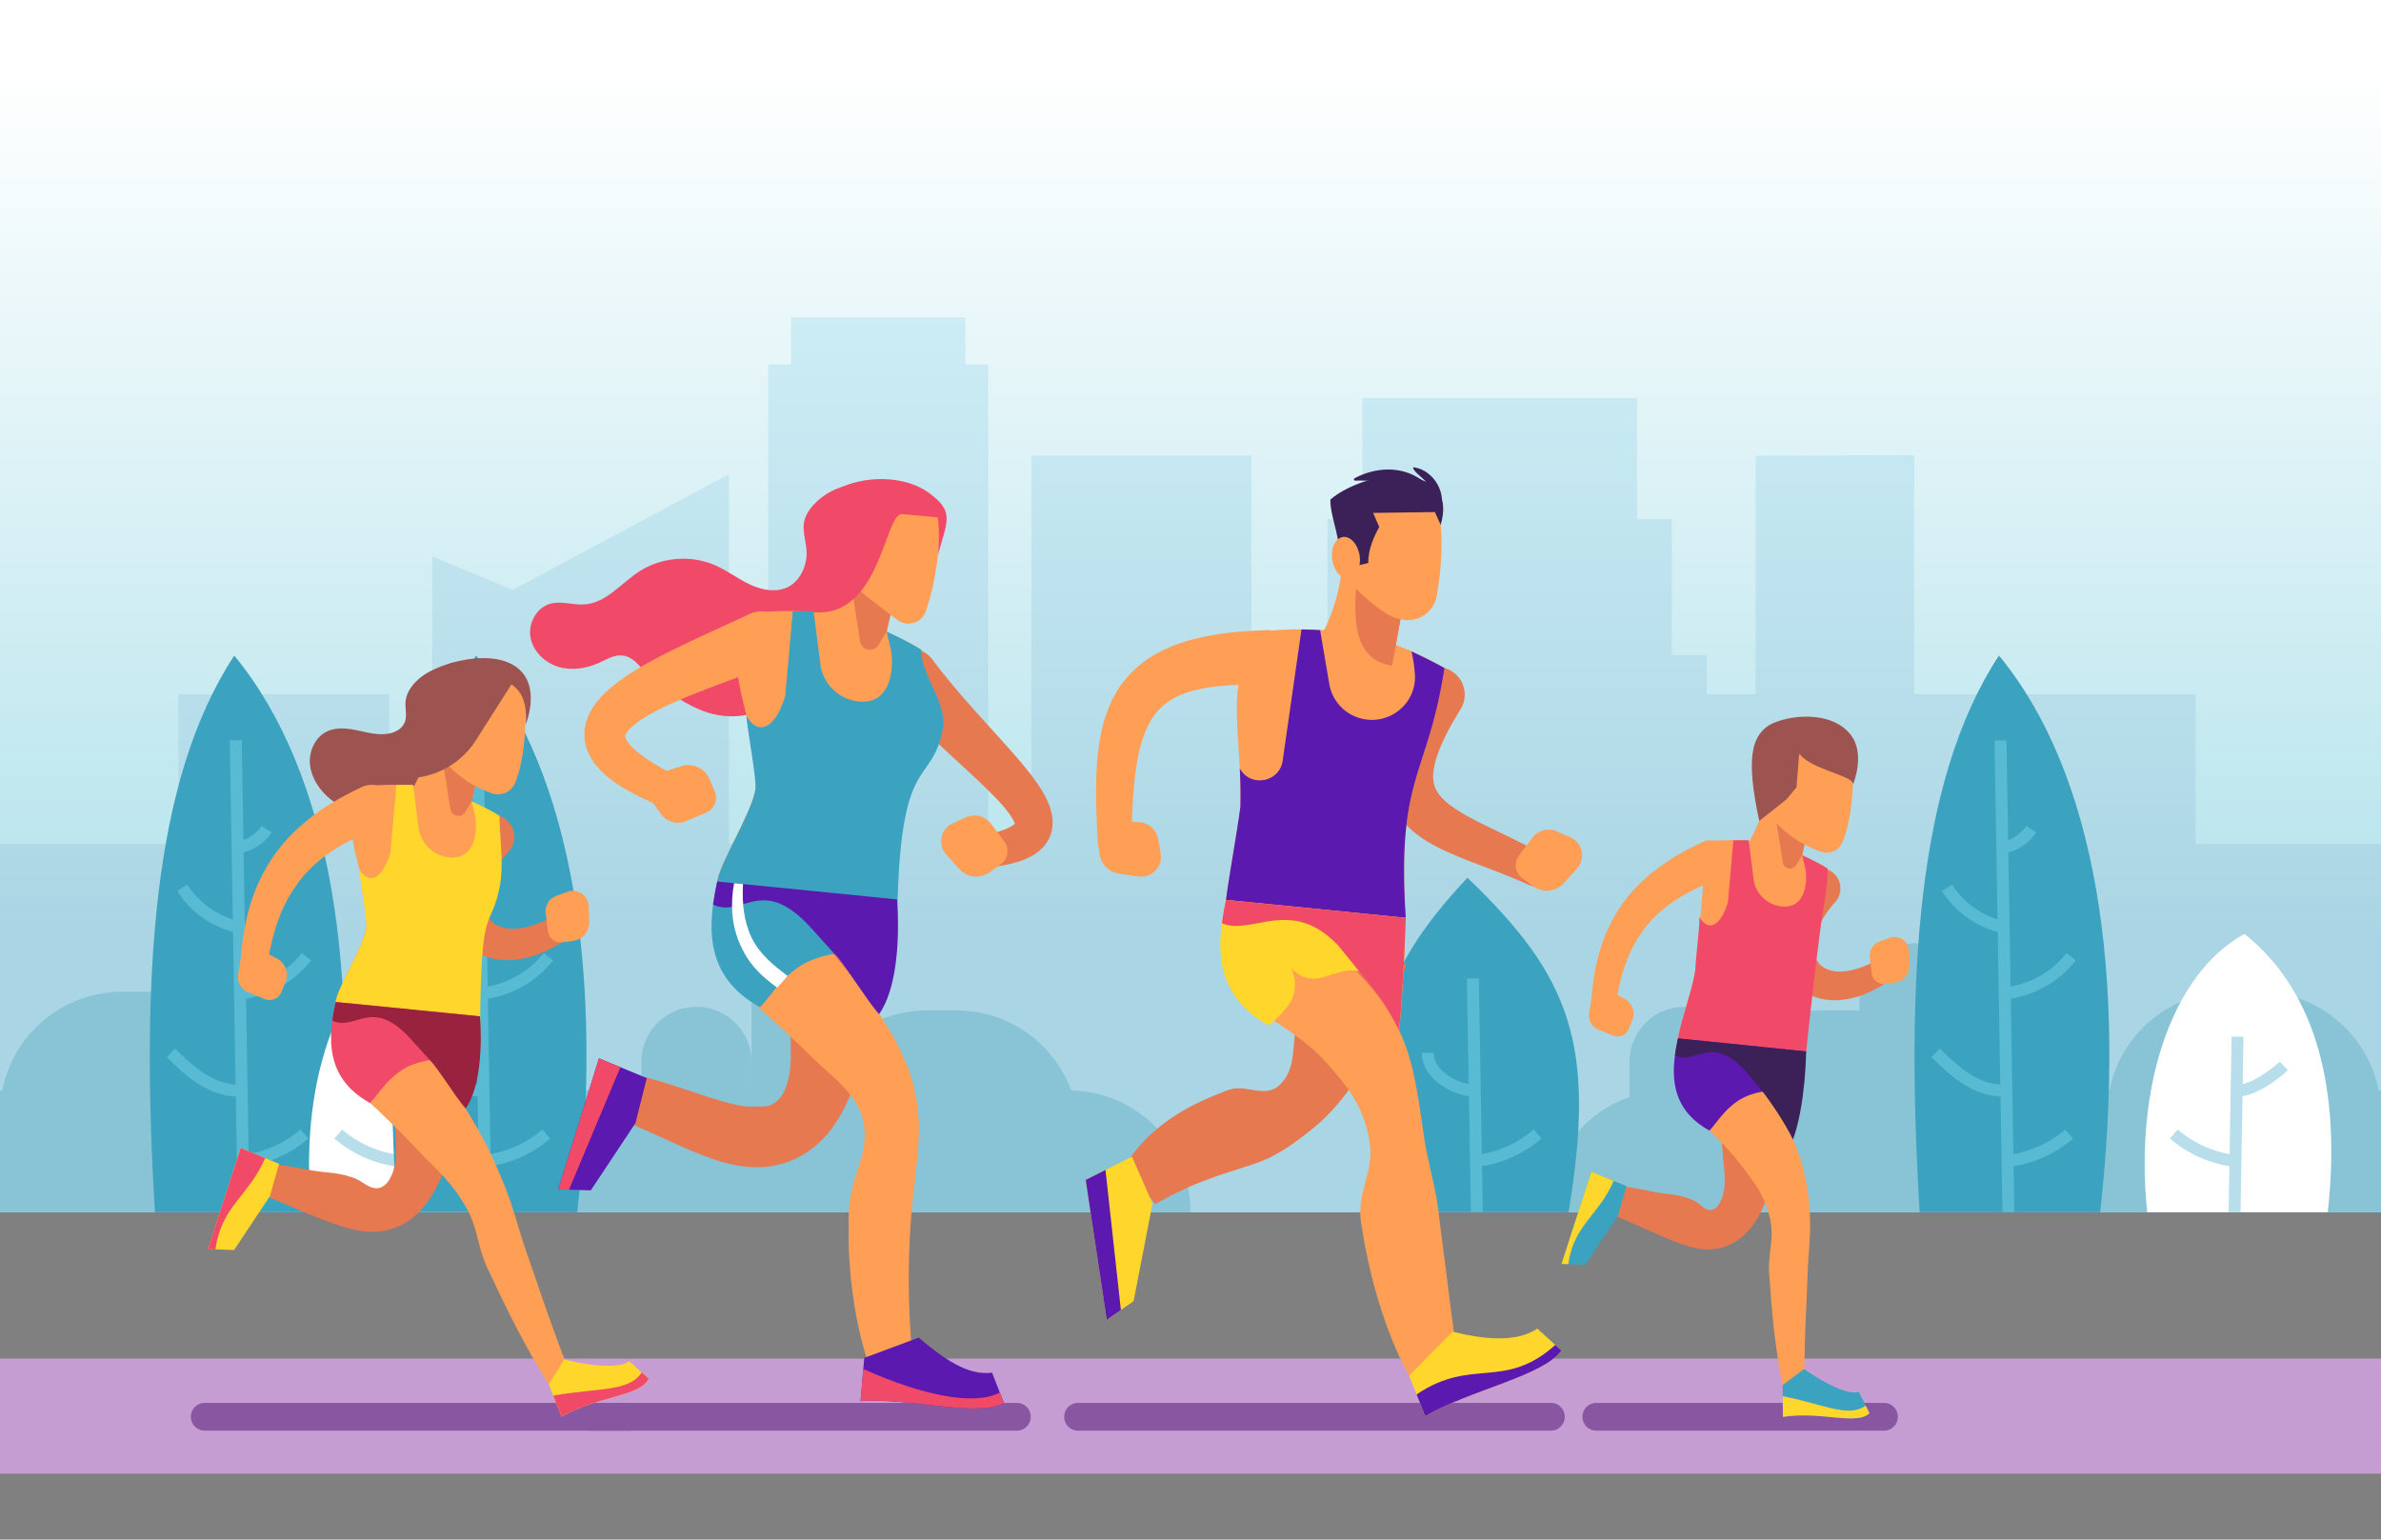 <svg id="_Layer_" data-name="&lt;Layer&gt;" xmlns="http://www.w3.org/2000/svg" xmlns:xlink="http://www.w3.org/1999/xlink" width="2832" height="1831.21" viewBox="0 0 2832 1831.21">
  <rect x="0" y="0" width="2832" height="1831.21" fill="#808080" stroke="none"/>
  <defs>
    <style>
      .cls-1 {
        fill: url(#linear-gradient);
      }

      .cls-2 {
        fill: url(#linear-gradient-2);
      }

      .cls-3 {
        fill: #89c4d6;
      }

      .cls-4 {
        fill: #3ba3bf;
      }

      .cls-5 {
        fill: #59bbd3;
      }

      .cls-6 {
        fill: #fff;
      }

      .cls-7 {
        fill: #b7deea;
      }

      .cls-8 {
        fill: #c69dd3;
      }

      .cls-9 {
        fill: #8957a1;
      }

      .cls-10 {
        fill: #e6794f;
      }

      .cls-11 {
        fill: #ff9f56;
      }

      .cls-12 {
        fill: #5b19af;
      }

      .cls-13 {
        fill: #ffd62b;
      }

      .cls-14 {
        fill: #f14a68;
      }

      .cls-15 {
        fill: #3c2058;
      }

      .cls-16 {
        fill: #9d5350;
      }

      .cls-17 {
        fill: #99223e;
      }
    </style>
    <linearGradient id="linear-gradient" x1="1416" y1="84.8" x2="1416" y2="1227.7" gradientUnits="userSpaceOnUse">
      <stop offset="0" stop-color="#fff"/>
      <stop offset="1" stop-color="#ace0ea"/>
    </linearGradient>
    <linearGradient id="linear-gradient-2" x1="1416" y1="246.83" x2="1416" y2="1118.32" gradientUnits="userSpaceOnUse">
      <stop offset="0" stop-color="#d3f1f8"/>
      <stop offset="1" stop-color="#aad5e4"/>
    </linearGradient>
  </defs>
  <rect class="cls-1" width="2832" height="1441.85"/>
  <polygon class="cls-2" points="2611.43 1003.81 2611.43 825.76 2276.77 825.76 2276.77 541.33 2088.2 542.1 2088.2 825.76 2029.98 825.76 2029.98 779.11 1988.65 779.11 1988.65 617.3 1947.16 617.3 1947.16 473.38 1620.43 473.38 1620.43 617.3 1578.93 617.3 1578.93 779.11 1537.61 779.11 1537.61 1003.81 1488.44 1003.81 1488.44 541.82 1226.75 541.82 1226.75 1003.81 1175.46 1003.81 1175.46 433.54 1148.35 433.54 1148.35 377.63 940.88 377.63 940.88 433.54 913.77 433.54 913.77 1003.81 866.92 1003.81 866.92 564.12 609.82 701.56 514.13 661.87 514.13 1003.81 463 1003.81 463 825.76 212.33 825.76 212.33 1003.81 0 1003.81 0 1441.85 2832 1441.85 2832 1003.81 2611.43 1003.81"/>
  <g>
    <path class="cls-3" d="M0,1297H1271.15A144.85,144.85,0,0,1,1416,1441.85H0Z"/>
    <path class="cls-3" d="M959.32,1122h0a65.47,65.47,0,0,1,65.47,65.47v221H893.85v-221A65.47,65.47,0,0,1,959.32,1122Z"/>
    <path class="cls-3" d="M828.37,1197.56h0A65.48,65.48,0,0,1,893.85,1263v145.45h-131V1263A65.47,65.47,0,0,1,828.37,1197.56Z"/>
    <path class="cls-3" d="M1102.62,1201.81h35A145.32,145.32,0,0,1,1283,1347.12H957.3A145.32,145.32,0,0,1,1102.62,1201.81Z"/>
    <path class="cls-3" d="M145.32,1179.68h35A145.32,145.32,0,0,1,325.67,1325v0a0,0,0,0,1,0,0H0a0,0,0,0,1,0,0v0A145.32,145.32,0,0,1,145.32,1179.68Z"/>
  </g>
  <g>
    <path class="cls-3" d="M2832,1297H1985.65a144.85,144.85,0,0,0-144.85,144.85H2832Z"/>
    <path class="cls-3" d="M2211.69,1122h130.95a0,0,0,0,1,0,0v221a65.47,65.47,0,0,1-65.47,65.47h0a65.47,65.47,0,0,1-65.47-65.47V1122A0,0,0,0,1,2211.69,1122Z" transform="translate(4554.33 2530.52) rotate(180)"/>
    <path class="cls-3" d="M2003.63,1197.56h0a65.48,65.48,0,0,0-65.48,65.47v145.45H2069.1V1263A65.47,65.47,0,0,0,2003.63,1197.56Z"/>
    <path class="cls-3" d="M2203.73,1201.81h-35a145.32,145.32,0,0,0-145.32,145.31h325.67A145.32,145.32,0,0,0,2203.73,1201.81Z"/>
    <path class="cls-3" d="M2506.33,1179.68H2832a0,0,0,0,1,0,0v0A145.32,145.32,0,0,1,2686.68,1325h-35a145.32,145.32,0,0,1-145.32-145.32v0A0,0,0,0,1,2506.33,1179.68Z" transform="translate(5338.33 2504.67) rotate(180)"/>
  </g>
  <path class="cls-3" d="M488.38,1179.68h35A145.32,145.32,0,0,1,668.73,1325v0a0,0,0,0,1,0,0H343.07a0,0,0,0,1,0,0v0A145.32,145.32,0,0,1,488.38,1179.68Z"/>
  <g>
    <path class="cls-4" d="M278.63,779.74c-98.36,149.77-110.77,385.66-94.4,662.11H399C430.66,1159.7,394.67,920.6,278.63,779.74Z"/>
    <g>
      <rect class="cls-5" x="278.13" y="880.52" width="14.16" height="561.37" transform="translate(-19.49 4.96) rotate(-0.96)"/>
      <path class="cls-5" d="M281.85,1109.57a112.78,112.78,0,0,1-71-49.79l12-7.55a99.9,99.9,0,0,0,62.07,43.51Z"/>
      <path class="cls-5" d="M288.51,1188.45l-1.76-14a110,110,0,0,0,72.2-40.8l11.12,8.76A124.22,124.22,0,0,1,288.51,1188.45Z"/>
      <path class="cls-5" d="M282.36,1304.15c-14.94,0-30.76-5-46-14.67-14.33-9-26.38-20.75-38-32.07l9.86-10.15c11.14,10.8,22.66,22,35.74,30.24,9.81,6.19,24.94,13.37,41.46,12.4l.83,14.13C284.91,1304.11,283.64,1304.15,282.36,1304.15Z"/>
      <path class="cls-5" d="M284.5,1015.08l-2.25-14a43.14,43.14,0,0,0,28.85-18.74L323,990.1A57.54,57.54,0,0,1,284.5,1015.08Z"/>
      <path class="cls-5" d="M290,1387.87l-1.6-14.06a128.82,128.82,0,0,0,69.08-30.3l9.27,10.71A143,143,0,0,1,290,1387.87Z"/>
    </g>
  </g>
  <g>
    <path class="cls-4" d="M1745.33,1044.06c-109.71,117.14-129,198.9-94.4,397.79h214.73C1898.9,1243,1868.12,1161.2,1745.33,1044.06Z"/>
    <g>
      <rect class="cls-5" x="1747.2" y="1163.74" width="14.16" height="278.13" transform="translate(-21.86 29.96) rotate(-0.97)"/>
      <path class="cls-5" d="M1751.23,1304.08c-12.12,0-31.59-7.08-44.92-19.65-9.91-9.34-15.14-20.44-15.14-32.1h14.16c0,7.77,3.6,15.11,10.69,21.8,11.65,11,28.43,16.13,36,15.77l.83,14.13C1752.35,1304.07,1751.79,1304.08,1751.23,1304.08Z"/>
      <path class="cls-5" d="M1756.71,1387.87l-1.59-14.06a128.85,128.85,0,0,0,69.08-30.3l9.27,10.71A143.07,143.07,0,0,1,1756.71,1387.87Z"/>
    </g>
  </g>
  <g>
    <path class="cls-4" d="M2377.6,779.74c-98.36,149.77-110.77,385.66-94.4,662.11h214.72C2529.63,1159.7,2493.64,920.6,2377.6,779.74Z"/>
    <g>
      <rect class="cls-5" x="2377.1" y="880.52" width="14.16" height="561.37" transform="translate(-19.19 40.26) rotate(-0.96)"/>
      <path class="cls-5" d="M2380.83,1109.57a112.78,112.78,0,0,1-71-49.79l12-7.55a99.9,99.9,0,0,0,62.07,43.51Z"/>
      <path class="cls-5" d="M2387.48,1188.45l-1.76-14a110,110,0,0,0,72.2-40.8l11.12,8.76A124.19,124.19,0,0,1,2387.48,1188.45Z"/>
      <path class="cls-5" d="M2381.33,1304.15c-14.93,0-30.76-5-46-14.67-14.33-9-26.38-20.75-38-32.07l9.86-10.15c11.14,10.8,22.66,22,35.74,30.24,9.81,6.19,24.92,13.34,41.46,12.4l.83,14.13C2383.88,1304.11,2382.6,1304.15,2381.33,1304.15Z"/>
      <path class="cls-5" d="M2383.47,1015.08l-2.25-14a43.18,43.18,0,0,0,28.86-18.74l11.85,7.74A57.54,57.54,0,0,1,2383.47,1015.08Z"/>
      <path class="cls-5" d="M2389,1387.87l-1.59-14.06a128.82,128.82,0,0,0,69.08-30.3l9.27,10.71A143,143,0,0,1,2389,1387.87Z"/>
    </g>
  </g>
  <g>
    <path class="cls-6" d="M486.24,1110.75c-88.62,49-130.8,186.32-115.61,331.1H585.36C600.9,1302.72,575,1181.43,486.24,1110.75Z"/>
    <g>
      <rect class="cls-7" x="371.89" y="1330.38" width="208.8" height="14.16" transform="translate(-869.04 1791.05) rotate(-89.03)"/>
      <path class="cls-7" d="M479.82,1304.08c-.52,0-1,0-1.54,0l.83-14.13c12.28.7,36.85-15.38,49.06-27.23l9.86,10.16C527.31,1283.23,499.43,1304.08,479.82,1304.08Z"/>
      <path class="cls-7" d="M474.46,1387.87a143,143,0,0,1-76.76-33.65l9.27-10.71a128.85,128.85,0,0,0,69.09,30.3Z"/>
    </g>
  </g>
  <g>
    <path class="cls-6" d="M2669.54,1110.75c-88.63,49-130.81,186.32-115.61,331.1h214.73C2784.19,1302.72,2758.29,1181.43,2669.54,1110.75Z"/>
    <g>
      <rect class="cls-7" x="2555.19" y="1330.38" width="208.8" height="14.16" transform="translate(1277.3 3974.03) rotate(-89.03)"/>
      <path class="cls-7" d="M2663.12,1304.08c-.52,0-1,0-1.54,0l.83-14.13c12.29.64,36.84-15.38,49.05-27.23l9.86,10.16C2710.61,1283.23,2682.73,1304.08,2663.12,1304.08Z"/>
      <path class="cls-7" d="M2657.75,1387.87a143,143,0,0,1-76.75-33.65l9.26-10.71a128.88,128.88,0,0,0,69.09,30.3Z"/>
    </g>
  </g>
  <g>
    <path class="cls-4" d="M566.28,779.74c-98.36,149.77-110.76,385.66-94.4,662.11H686.61C718.31,1159.7,682.32,920.6,566.28,779.74Z"/>
    <g>
      <rect class="cls-5" x="565.78" y="880.52" width="14.16" height="561.37" transform="translate(-19.45 9.8) rotate(-0.96)"/>
      <path class="cls-5" d="M569.51,1109.57a112.8,112.8,0,0,1-71.05-49.79l12-7.55a99.93,99.93,0,0,0,62.07,43.51Z"/>
      <path class="cls-5" d="M576.16,1188.45l-1.76-14a110,110,0,0,0,72.2-40.8l11.13,8.76A124.24,124.24,0,0,1,576.16,1188.45Z"/>
      <path class="cls-5" d="M570,1304.15c-14.94,0-30.76-5-46-14.67-14.31-9-26.37-20.74-38-32.07l9.87-10.15c11.14,10.81,22.66,22,35.73,30.24,9.81,6.19,24.93,13.36,41.46,12.4l.83,14.13C572.57,1304.11,571.29,1304.15,570,1304.15Z"/>
      <path class="cls-5" d="M572.15,1015.08l-2.25-14a43.18,43.18,0,0,0,28.86-18.74l11.86,7.74A57.59,57.59,0,0,1,572.15,1015.08Z"/>
      <path class="cls-5" d="M577.66,1387.87l-1.6-14.06a128.82,128.82,0,0,0,69.08-30.3l9.27,10.71A143,143,0,0,1,577.66,1387.87Z"/>
    </g>
  </g>
  <rect class="cls-8" y="1615.96" width="2832" height="136.88"/>
  <g>
    <path class="cls-9" d="M750,1701.67H242.71a16.52,16.52,0,0,1,0-33H750a16.52,16.52,0,0,1,0,33Z"/>
    <path class="cls-9" d="M1210.27,1701.67H702.94a16.52,16.52,0,0,1,0-33h507.33a16.52,16.52,0,0,1,0,33Z"/>
    <path class="cls-9" d="M1845.47,1701.67h-564a16.52,16.52,0,0,1,0-33h564a16.52,16.52,0,0,1,0,33Z"/>
    <path class="cls-9" d="M2241.64,1701.67H1899.51a16.52,16.52,0,1,1,0-33h342.13a16.52,16.52,0,0,1,0,33Z"/>
  </g>
  <g>
    <g>
      <path class="cls-10" d="M1737.34,843.34c-6,9.94-12.09,19.95-17,29.95s-9.43,20-12.16,29.47-4.21,18.38-3.31,25.29a35,35,0,0,0,2.47,9.8,38.74,38.74,0,0,0,6.11,9.39c5.25,6.41,13.86,12.63,23.3,18.46S1757,977,1768,982.39c22.07,10.8,45.41,21.66,68,34.44a19.95,19.95,0,0,1-18,35.55l-.16-.07c-21.89-10-44.73-18.33-68.47-27.48-11.88-4.63-24-9.49-36.4-15.64s-25.25-13.41-37.34-25.1a93.27,93.27,0,0,1-16.26-20.53,89.69,89.69,0,0,1-9.64-25.5c-3.85-17.75-2.06-34.22.77-49s7.58-28.29,12.68-41.13S1674.09,823,1680,811a32.94,32.94,0,0,1,59,29.28c-.41.83-.86,1.64-1.33,2.42Z"/>
      <path class="cls-11" d="M1468.32,1171.86l203.75-80.2c-11.12-169.78,25.9-166.49,46-297-67-39.56-132.22-51.16-212-44.2-54.69,56.26-28.3,111.93-30.69,208.92-3.44,27.59-14.73,89.85-17.08,111.05C1454.52,1104.25,1454.41,1133.89,1468.32,1171.86Z"/>
      <path class="cls-11" d="M1810.72,1044.64l12.88,9.46a27.41,27.41,0,0,0,36.59-3.74l15.48-17.17a23.56,23.56,0,0,0-8-37.34l-15.87-7a24.33,24.33,0,0,0-29.2,7.6l-15.84,21A19.32,19.32,0,0,0,1810.72,1044.64Z"/>
      <path class="cls-10" d="M1672.63,1147.15c-10.88,33.91-23.2,68-39.8,102.09a331.74,331.74,0,0,1-31,50.38c-12.24,16.36-27,32.5-44.25,45.73-4.24,3.39-8.44,6.66-12.77,9.82s-8.54,6.33-12.85,9.14-8.69,5.5-13,7.88a122.68,122.68,0,0,1-12.88,6.61,250.77,250.77,0,0,1-24.93,9l-23.09,7.51c-7.41,2.42-14.62,5-21.72,7.64-3.56,1.3-7.15,2.58-10.62,4s-7,2.82-10.44,4.42-6.93,3.07-10.29,4.82-7,3.14-10.35,5c-6.93,3.36-13.6,7.3-20.62,10.92l-36.15-44.78a141.69,141.69,0,0,1,16.89-23.54,170.76,170.76,0,0,1,20.61-20.35,233.22,233.22,0,0,1,47.92-30.89c8.16-4.12,16.46-7.56,24.18-10.74,8-2.93,14.73-6.67,22.62-7.11,7.34-.9,15.9,1.32,24,2.34a53.25,53.25,0,0,0,12,.58,26.88,26.88,0,0,0,10.22-3c6.05-3.27,10.4-8.74,14-14.57a61.9,61.9,0,0,0,6.76-20.53c2.3-14.93,2.48-30.23,5.48-44.73,5.24-29.52,8.64-60.62,14.37-91.87Z"/>
      <path class="cls-12" d="M1718.05,794.62c-9.2-5.44-29.92-15.44-39.23-19.82a162.39,162.39,0,0,1,4.11,28.08c1.71,32.92-28.32,58.55-60.72,52.48h0a51.29,51.29,0,0,1-41.13-41.8l-10.91-64q-11-.72-22.16-.81l-22.36,155.94c-3.72,25.93-38.23,32.32-51,9.45h0c.69,14.07,1.1,29.07.7,45.25-3.44,27.59-14.73,89.85-17.08,111.05-3.77,33.86-3.88,63.5,10,101.47l203.75-80.2C1661,921.88,1698,925.17,1718.05,794.62Z"/>
      <path class="cls-11" d="M1539.54,1094.81c19.77,14.29,39.61,29.3,59.12,46.89,9.71,9,19.39,18.17,28.58,28.81,4.67,5,9,10.84,13.43,16.33,4.17,5.92,8.48,11.62,12.19,17.93,15.48,24.81,24.7,52.75,29.68,78.1,5.27,25.57,8.24,49.51,11.76,72.77.81,5.8,2.12,11.58,3.14,17.27l3.81,17,3.73,16.89,1.86,8.41,1.53,8.45c2,11.24,3.23,22.58,4.63,33.87l4.31,33.83,8.59,67.71c1.46,11.3,3.17,22.55,4.37,33.94,1.4,11.34,3,22.65,4.13,34.09l-56,13.22c-12.16-21-21.59-42.89-29.62-65.12a593.88,593.88,0,0,1-19.76-67.74c-1.4-5.71-2.59-11.43-3.72-17.18s-2.42-11.47-3.31-17.23c-1.79-11.56-4.65-22.89-3.91-34.79.75-23.64,13.9-49,11.79-71.62a139.79,139.79,0,0,0-20.76-62.53,197.8,197.8,0,0,0-17.89-24.52c-6-7.33-11.88-13.71-17.73-20-2.75-3.22-6.12-6.13-9.13-9.16-3.46-2.89-6.58-5.79-10.23-8.67-6.81-5.84-14.91-11.25-22.78-17-16.32-11.12-34.25-22.38-52.45-34.16Z"/>
      <path class="cls-11" d="M1506.28,815.36c-26.87-1.23-53.64-.91-77.47,3.94-11.88,2.4-22.85,6-32.23,11a71.8,71.8,0,0,0-23.37,20c-6.21,8.55-11.15,19-14.83,30.81s-6.07,24.71-7.84,38c-3.49,26.66-4.31,54.84-4.91,83.08v.16a19.94,19.94,0,0,1-39.84.64c-1.55-28.81-3-57.84-1.39-88.07a279.79,279.79,0,0,1,6-46.41c3.63-15.79,9.39-32.14,18.83-47.51a126.8,126.8,0,0,1,38.13-38.59c15.1-9.73,31.2-16.15,47-20.66,31.69-8.92,62.45-11.22,92.57-12.21a32.92,32.92,0,1,1,2.17,65.81c-.84,0-1.68,0-2.51,0Z"/>
      <path class="cls-11" d="M1308.39,994.66l-.8,16a27.42,27.42,0,0,0,23.29,28.47l22.87,3.44a23.55,23.55,0,0,0,26.73-27.26l-2.93-17.09A24.32,24.32,0,0,0,1355.11,978l-26.22-1.66A19.31,19.31,0,0,0,1308.39,994.66Z"/>
      <polygon class="cls-13" points="1291.34 1403.44 1346.35 1375.76 1370.83 1431.44 1348.28 1547.68 1316.39 1569.79 1291.34 1403.44"/>
      <polygon class="cls-12" points="1291.34 1403.44 1314.88 1391.6 1333.21 1558.13 1316.39 1569.79 1291.34 1403.44"/>
      <path class="cls-13" d="M1695.13,1684.4l-19-48,51.54-52.5c49.4,12.53,81,9.6,100.86-3.59l28.72,26.09C1834.66,1637.11,1749.63,1652.88,1695.13,1684.4Z"/>
      <path class="cls-12" d="M1695.13,1684.4l-10.2-25.77c65.75-44.64,104.14-4.48,165-58.86l7.31,6.65C1834.66,1637.11,1749.63,1652.88,1695.13,1684.4Z"/>
      <path class="cls-13" d="M1458.29,1070.39c-13,58.45-12.81,114,50.77,149.5,11.79-10.47,14.68-13.51,21.69-21.93,10.81-13,12.47-32.14,4.5-47.11,11.07,12.76,26,15.89,40.94,10.87,37.93-12.76,58.18-19,88.1,63.89,5.9-63.92,7.78-133.95,7.78-133.95S1484.62,1072.83,1458.29,1070.39Z"/>
      <path class="cls-14" d="M1672.07,1091.66s-187.45-18.83-213.78-21.27c-2.06,9.27-3.78,18.47-5,27.53,35,16.15,82-32.76,138.46,26.81l41.42,51c12.19,15.78,19.17,27,31.09,49.9C1670.19,1161.69,1672.07,1091.66,1672.07,1091.66Z"/>
      <g>
        <path class="cls-11" d="M1605.13,694.78,1654,730.83a34.75,34.75,0,0,0,22,6.76h0a34.78,34.78,0,0,0,32.88-28.8c4.16-23.68,7.38-54.87,4.72-84.48a45.91,45.91,0,0,0-36.35-40.55,186.2,186.2,0,0,0-41.56-4c-30.32.43-52,29.72-44.56,59.13Z"/>
        <path class="cls-11" d="M1572.92,753.32,1658,780.77l14.85-84.43-76.44-36.16C1597.21,689.52,1587.37,726.68,1572.92,753.32Z"/>
        <path class="cls-15" d="M1582.36,594.19c21.48-18.85,78-40.08,115.22-20.38,8.44,2.87,26,16.43,16,50.5l-6.9-15.25-73.46,1,7.29,16.73c-5.7,10-13.59,27-13,42.87L1593,677.87C1597.74,644.67,1582,617,1582.36,594.19Z"/>
      </g>
      <path class="cls-10" d="M1612.81,700.24c-3.16,46.87,1.8,85,42.88,91.62l10.11-55.39C1652.08,734.64,1633.59,720.42,1612.81,700.24Z"/>
      <path class="cls-15" d="M1682.12,555.93a1.05,1.05,0,0,0-1.17,1.52c5.34,8.76,15.47,12.36,19.26,22.58,3.08,8.31,1.54,18.19,7.71,25.05a3.75,3.75,0,0,0,6.23-1.64C1719,582.5,1703.28,559.26,1682.12,555.93Z"/>
      <path class="cls-15" d="M1706.38,586.92c-22.49-31.95-62.55-35.49-95.33-18a1.49,1.49,0,0,0,.75,2.75c18.12-.12,36.7-.23,53.87,6.52,12.31,4.85,21,20.36,34.51,19.54C1705.15,597.44,1709.75,591.69,1706.38,586.92Z"/>
      <path class="cls-11" d="M1584.59,665.83c2,13.63,11,23.59,20,22.25s14.63-13.48,12.59-27.11-11-23.6-20-22.25S1582.55,652.19,1584.59,665.83Z"/>
    </g>
    <g>
      <path class="cls-14" d="M983.87,587.08c-11.15,7-23.54,18.5-27,31.81-3.68,14.17,4,29.29,2.33,44.08-1.56,14-8.69,28.08-21.1,34.77-14,7.52-31.41,4.34-45.78-2.35s-27.1-16.58-41.62-23c-28.89-12.68-64.08-9.8-90.52,7.41-21.32,13.88-38.9,37-64.25,39.07-13.91,1.15-28.2-4.49-41.63-.7-16.12,4.55-26.13,23-23.4,39.51s16.36,30.08,32.32,35.19,33.69,2.59,49-4.33c9-4.08,18-9.79,27.89-8.88,10.89,1,18.37,9.52,24.91,17.42,7.57,9.16,16.7,15.75,26.31,22.81,20.23,14.86,42.68,28.4,68.07,31.48,28.64,3.48,58.07-7.28,79.9-26.13,24-20.7,35.78-47,43.59-76.85,3.76-14.32,14.8-25.62,21.18-38.83,7.64-15.84,12.29-33.25,12.29-50.89,2.56-22.44,3.45-45,6.16-67.43,1.07-8.88-2-17.62-2-17.62S997.93,578.31,983.87,587.08Z"/>
      <path class="cls-10" d="M1108.87,784.39c13.73,18.2,28.56,36,44.16,53.64s31.8,35.12,48.09,53.48c8.13,9.22,16.29,18.62,24.26,28.91,2,2.6,4,5.13,5.92,7.94s3.91,5.49,5.8,8.51a112,112,0,0,1,10.6,20.3c.75,2.1,1.5,4.07,2.15,6.28.58,2.4,1.11,4.82,1.57,7.24A73.89,73.89,0,0,1,1252,979a52.38,52.38,0,0,1-1,9,48.21,48.21,0,0,1-3.08,9,46.65,46.65,0,0,1-4.8,7.76c-1.75,2.55-3.69,4.06-5.64,6a36,36,0,0,1-5.82,4.55c-4,2.91-7.59,4.38-11.36,6.24-3.61,1.48-7.15,2.73-10.65,3.86-3.39.89-6.84,1.89-10.17,2.62l-9.88,1.91a19.9,19.9,0,0,1-9.43-38.63l1.36-.39,7.61-2.21c2.45-.79,4.68-1.71,7-2.53,2.12-.93,4.16-1.89,6-2.84,1.47-1,3.41-2,4.09-2.86.48-.42,1.14-.84,1.11-1.12s.61-.55.35-.63,0,0-.23.06-.17.39-.35.43c-.34.76-.29-.89-2.13-4.14a70.14,70.14,0,0,0-7.23-10.81c-1.47-1.94-3.15-3.93-4.9-5.93s-3.56-4-5.4-6c-7.48-8-15.78-16.07-24.28-24.09-17.06-16.06-35.05-32.17-52.76-49s-35.33-34.31-52.24-53a32.93,32.93,0,0,1,48.8-44.23c.66.73,1.28,1.47,1.86,2.24Z"/>
      <path class="cls-11" d="M863.13,1150l163.25,3.07a39.8,39.8,0,0,0,40.48-40.81c-3.35-142.32,10.55-220.08,28.92-339.5-68-40.13-121.76-50.58-194.91-44.19-54.69,56.26.16,111.93-2.23,208.92-3.44,27.58-43.19,89.85-45.55,111C849.33,1082.41,849.22,1112.05,863.13,1150Z"/>
      <path class="cls-4" d="M1095.86,773c-10.43-7-30.5-16.85-41.31-21.67,2.31,10.06,5.73,21.25,6.18,29.94,1.72,32.92-11.24,58.55-43.64,52.48h0A51.31,51.31,0,0,1,976,791.92l-8.24-64.85c-7.36-.48-17.42.06-24.83,0L934,827.71c-12.94,42.06-33.44,46.53-46.2,23.66h0c.69,14.07,11.31,70.16,10.91,86.34-3.45,27.58-43.19,89.85-45.55,111-3.76,33.87-3.87,63.51,10,101.47l167.9,3.15c20.12.38,36-16.11,36-36.24-.18-227.6,39.09-177,53.83-247.61C1128,835.53,1095.78,805.34,1095.86,773Z"/>
      <path class="cls-10" d="M1064.92,1116c-10.71,35.85-19,72.1-29.87,108.83l-7.85,27.86c-1.22,4.65-2.61,9.47-4,14.22s-2.71,9.5-4.4,14.37c-6.24,19.27-13.88,39.23-28.3,59.32-6.8,9.94-16.74,19.91-28.44,28.35q-4.62,3.13-9.33,6c-3.42,1.75-6.87,3.41-10.31,5a98.81,98.81,0,0,1-10.77,3.78,70.76,70.76,0,0,1-10.84,2.72l-5.42,1c-1.78.23-3.51.33-5.27.47a90.68,90.68,0,0,1-10.29.4c-3.28,0-6.58-.13-9.8-.29l-9.13-1.09a182.87,182.87,0,0,1-32.12-8.07c-19.53-6.73-36.56-14.47-53.31-22-16.63-7.73-33-14.88-49.25-21.93L766.39,1281c9,2.25,17.72,5,26.42,7.64s17.26,5.44,25.68,8.23c16.8,5.58,33.19,11.27,48.13,15.09a149.29,149.29,0,0,0,20.68,4c6.37.87,11-.11,15.19.18,4.08-.24,8.61.6,13.82-1.69a28.48,28.48,0,0,0,14.2-12.51c3.69-6,6.23-13.58,7.75-21.42a123.84,123.84,0,0,0,2.33-24.84c.15-4.18,0-8.58-.05-12.91l-.28-13c-.12-8.65.2-17.18.55-25.82,1.06-17.09,1.63-34.55,2.8-51.88.87-17.47,2.26-34.91,4.27-52.36Z"/>
      <path class="cls-11" d="M943.87,1080.54c15.81,17.76,31.59,35.51,47.11,54.07s30.9,37.39,45.65,58c14.51,20.68,28.82,42.78,39.9,69.2,11.43,26,17,57.32,16.3,84.12-.18,13.43-1.17,26.23-2.51,38.19l-3.82,35.12c-2.64,22.84-4.22,45.25-5,67.82a973,973,0,0,0,4.81,136l-50.71,6.76a439.67,439.67,0,0,1-18.11-70c-2.15-11.87-3.56-23.88-5.17-35.88-1-12.06-2-24.13-2.64-36.25-.35-12.11-.41-24.25-.27-36.3a151.5,151.5,0,0,1,3.77-35.72c2.8-11.67,6.68-23,10-34.09s5.38-21.88,5.31-32.32c-.31-20.92-8.56-38.55-22.11-53.13-3.08-3.71-7-7.27-10.43-10.8l-11.38-10.45c-7.72-7-15.48-14.12-23.07-21.65-30.72-30-65.47-59.52-97.39-92Z"/>
      <path class="cls-11" d="M917.13,790.89c-26.84,10.23-53.42,19.63-79.15,29.62-25.54,10-51.12,20.45-71.89,33.29a108.52,108.52,0,0,0-13.51,9.87,52.5,52.5,0,0,0-4.91,4.77c-.74.76-1,1.4-1.61,2.08-.23.32-.62.68-.76,1a5.45,5.45,0,0,1-.37.77c-.29.49-.78,1-.7,1.28s-.56.66-.4.87-.19.43-.25.73a1.51,1.51,0,0,1,0,1c0,.45.43,1.05.51,1.63a5.38,5.38,0,0,0,1,2.12,17.87,17.87,0,0,0,1.41,2.46l2.14,2.72c6.15,7.56,16.62,15.24,27.47,22,10.88,6.95,23,13,35.18,19l.59.29a19.93,19.93,0,0,1-16.24,36.36c-13.63-5.47-27.28-11-40.83-18.16s-27.18-14.94-40.29-28.11l-4.82-5.26a65,65,0,0,1-4.56-6.25c-3-4-5.52-9.74-7.57-15.26-.81-3.07-1.51-6.2-2.08-9.34a74.62,74.62,0,0,1-.29-9.83c0-3.34.88-6.34,1.47-9.51a41.7,41.7,0,0,1,2.84-8.64l1.74-4.08c.61-1.31,1.32-2.36,2-3.55,1.37-2.25,2.77-4.75,4.26-6.72a99.16,99.16,0,0,1,9.25-10.91c6.33-6.69,12.82-11.76,19.32-16.75a338.39,338.39,0,0,1,39.15-24.42c13.07-7.1,26.14-13.58,39.16-19.82,26-12.47,51.91-23.92,77-35.76a32.92,32.92,0,0,1,28.09,59.55C918.73,790.25,917.89,790.6,917.13,790.89Z"/>
      <path class="cls-11" d="M850.14,941.26l-6.34-14.67a27.42,27.42,0,0,0-33.48-15.24l-22,7a23.55,23.55,0,0,0-11.93,36.27l10.17,14a24.33,24.33,0,0,0,29.05,8.18l24.26-10.1A19.32,19.32,0,0,0,850.14,941.26Z"/>
      <polygon class="cls-12" points="712.39 1258.85 769.28 1282.32 755.83 1335.83 702.72 1415.84 663.93 1414.64 712.39 1258.85"/>
      <polygon class="cls-14" points="737.9 1269.37 712.39 1258.85 663.93 1414.64 676.77 1415.04 737.9 1269.37"/>
      <path class="cls-12" d="M1023.58,1666.52l4.35-51.42,64.84-24.08c38.66,33.21,63.59,44.66,87.22,41.68l14.11,36.15C1160.2,1686.27,1086.42,1662.55,1023.58,1666.52Z"/>
      <path class="cls-14" d="M1026.82,1628.22l-3.24,38.3c62.84-4,136.62,19.75,170.52,2.33l-4.86-12.44C1139,1682.06,1026.82,1628.22,1026.82,1628.22Z"/>
      <path class="cls-4" d="M853.09,1048.54c-12.94,58.46-12.81,114,50.78,149.51,11.78-10.47,29.74-45.82,67.12-58.17,8.26-2.72,15.3-4.54,21.75-5.17,0,0,13.66,11.07,48,63.34,5.91-63.92,26.17-128.23,26.17-128.23S879.42,1051,853.09,1048.54Z"/>
      <path class="cls-12" d="M1066.88,1069.82S879.42,1051,853.09,1048.54c-2.05,9.28-3.77,18.48-5,27.53,35,16.16,57.33-35,113.76,24.55l30.85,34.09c9.58,8.21,38.65,56,52.94,71.59C1075.74,1162.85,1066.88,1069.82,1066.88,1069.82Z"/>
      <g>
        <path class="cls-11" d="M995.58,684.24l72.05,53.28a21.82,21.82,0,0,0,14.39,4.23h0a21.7,21.7,0,0,0,19-14.28c10.31-28.76,18.9-77.47,16.09-121.5a182.81,182.81,0,0,0-68.2-28.1c-29.77-5.77-56.94,18.48-55.71,48.78Z"/>
        <path class="cls-11" d="M967.73,731.48l85.09,27.45,13.47-59.33-67.43-51C993.63,677.47,982.18,704.84,967.73,731.48Z"/>
        <path class="cls-10" d="M1012.27,694.92l10.82,68a11.84,11.84,0,0,0,21.82,4.28l9.64-15.9,4.56-20.09Z"/>
        <path class="cls-14" d="M998.58,581.11c24.88-14.05,77.81-18.69,110.22,8.2,26,19.92,17.3,32.81,6.86,70.33,0,0,2.89-28.44-.55-44.29L1073,611.5c-20.84-1.62-25.27,122.07-103.56,116.84l9-57.13C991.22,638.37,991.68,607.13,998.58,581.11Z"/>
      </g>
      <path class="cls-11" d="M1190.44,1027.89l-12.88,9.46a27.41,27.41,0,0,1-36.59-3.74l-15.48-17.17a23.56,23.56,0,0,1,8-37.34l15.86-7a24.34,24.34,0,0,1,29.21,7.6l15.84,21A19.32,19.32,0,0,1,1190.44,1027.89Z"/>
      <path class="cls-6" d="M936.68,1160.84c-16.59-12.72-32.87-25.46-42.66-45.54-9.58-19.63-11.43-41.82-10.28-63.77l-10.61-1c-4.31,23.34-3.37,48.13,6.34,71,10.66,25,24.55,38.26,44.94,53.24Z"/>
    </g>
    <g>
      <path class="cls-16" d="M506.49,801.39c-11.91,7.44-23.27,19.83-24.16,33.84-.5,8,2,16.34-.89,23.78-3.13,8-11.81,12.51-20.28,13.78-12,1.8-24.07-1.5-35.94-4s-24.69-4-35.72,1c-14,6.38-21.87,22.68-20.88,38s9.63,29.46,21,39.8a83.82,83.82,0,0,0,121.57-9.44c15.69-19.45,21.91-44.85,24.74-69.68,2.36-20.63,3.17-41.37,5.66-62,1-8.16-1.66-18.77-1.66-18.77S519.4,793.32,506.49,801.39Z"/>
      <path class="cls-10" d="M604.85,1013.1A163.48,163.48,0,0,0,590.41,1032a106.9,106.9,0,0,0-10.08,20c-5.05,13.5-5.57,27.23-1,36.64A25.47,25.47,0,0,0,590,1099.94a38.93,38.93,0,0,0,18.12,4.72c14.14.59,30.18-4.58,45.17-12.1l.44-.22a16,16,0,0,1,15.58,27.93c-17.28,10.66-36.86,20-60.22,21.59a78,78,0,0,1-36.19-6,66.81,66.81,0,0,1-30-25.73c-7.3-11.35-10.63-24.25-11.6-36.49a108.54,108.54,0,0,1,3.44-35.24,155.44,155.44,0,0,1,12-31.16,216.82,216.82,0,0,1,17-27.27,26.45,26.45,0,0,1,43,30.87c-.46.65-1,1.27-1.46,1.86Z"/>
      <path class="cls-11" d="M407.29,1273.32l131.09,2.46A32,32,0,0,0,570.89,1243c-2.7-114.29,8.46-176.73,23.22-272.62-54.59-32.22-97.77-40.62-156.52-35.49-43.91,45.18.13,89.88-1.79,167.76-2.76,22.16-34.68,72.15-36.57,89.17C396.21,1219,396.12,1242.84,407.29,1273.32Z"/>
      <path class="cls-13" d="M594.17,970.57C585.8,965,569.68,957,561,953.17c1.85,8.07,4.6,17.06,5,24,1.38,26.43-9,47-35,42.14h0a41.19,41.19,0,0,1-33-33.57l-6.62-52.08c-5.91-.38-14,0-19.94,0l-7.14,80.82c-10.39,33.76-26.85,37.36-37.09,19h0c.55,11.3,9.08,56.34,8.76,69.33C433.1,1125,401.18,1175,399.29,1192c-3,27.2-3.11,51,8.06,81.48L542.18,1276c16.15.3,28.88-12.94,28.87-29.1-.15-182.76,11.22-134.26,23.06-191C599.8,1028.64,594.11,996.55,594.17,970.57Z"/>
      <path class="cls-10" d="M569.33,1246c-8.84,28.75-15.37,57.87-24,87.39-4.05,14.75-8.16,29.84-12.85,45.39-5.05,15.46-10.71,31.66-22,48.15A97.91,97.91,0,0,1,488,1450.63c-9.47,7.24-22.26,12.09-34.07,13.73a89.09,89.09,0,0,1-32.27-1.7,218.09,218.09,0,0,1-25.38-7.43c-15.44-5.67-29.28-11.25-42.85-17l-20.08-8.47c-6.63-2.82-13.23-5.52-19.92-8l13.74-36.75c7.53.81,15,1.9,22.28,3.17l21.63,4c7.2,1.14,14.35,1.92,21.31,2.63a146.58,146.58,0,0,1,19.09,3.33l4.25,1.33a24,24,0,0,1,4,1.25c1.38.5,2.51.94,3.72,1.48s2.49,1.34,3.53,1.76c4.64,2.61,8.5,5.66,13.26,7.72s10.21,2.51,14.85-.31a20.6,20.6,0,0,0,6.1-5.57l2.48-3.61c.75-1.31,1.36-2.77,2.05-4.12a60.45,60.45,0,0,0,4.89-18.68,151.08,151.08,0,0,0,.3-20.78c-.76-14.15-1.84-28.1-1.24-42s.88-27.83,1.81-41.73c.65-14,1.92-28,3.9-42Z"/>
      <path class="cls-11" d="M470.91,1216.38c28,28.74,55.06,60.15,78,94.79l8.48,13,7.84,13.37c5.37,8.83,9.91,18,14.65,27,4.54,9.14,8.53,18.41,12.73,27.57l5.73,13.85c1.91,4.59,3.88,9.21,5.41,13.9,7,18.54,11.93,37.66,18,56.08l4.51,13.82,4.79,13.66,9.43,27.29q18.53,54.6,39.42,108l-25.22,10.92c-20.86-32.8-39.15-66.84-55.88-101.33-4.36-8.53-8.23-17.25-12.37-25.87-4-8.68-8.55-17-11.52-26.08-6.48-17.83-8.72-37.53-17.31-54.28a110.43,110.43,0,0,0-7-12.19l-3.69-6-4-5.79c-2.71-3.8-5.69-7.42-8.69-11s-6-7.2-9.27-10.52c-6.47-6.72-12.75-13.48-19.41-19.73-3.13-3.27-6.44-6.39-9.36-9.74-3.13-3.21-6.37-6.31-9.35-9.58-12-13-25.06-25-37.73-37.45L429.29,1302c-6.66-6.17-13.56-12-20-18.48Z"/>
      <polygon class="cls-13" points="286.25 1365.44 331.93 1384.28 321.13 1422.53 278.48 1486.78 247.34 1485.82 286.25 1365.44"/>
      <path class="cls-14" d="M315.45,1377.49l-29.2-12-38.92,120.38,8.91.27C263.2,1434.81,295.21,1423.52,315.45,1377.49Z"/>
      <path class="cls-13" d="M668,1685.15l-15.25-38.53,18.4-29.68c39.67,10.07,69.17,9.39,77.27,2l23.06,21C761.21,1661.33,711.81,1659.84,668,1685.15Z"/>
      <path class="cls-14" d="M658.1,1660l9.94,25.12c43.77-25.31,93.17-23.82,103.48-45.25l-8.22-7.46C748.18,1655.81,711.72,1650.53,658.1,1660Z"/>
      <path class="cls-14" d="M399.23,1191.84c-10.39,46.94-10.29,91.55,40.77,120.05,9.46-8.41,23.88-36.78,53.9-46.7a82.43,82.43,0,0,1,17.47-4.16s11,8.89,38.52,50.86c4.74-51.33,21-103,21-103S420.37,1193.8,399.23,1191.84Z"/>
      <path class="cls-17" d="M570.9,1208.92s-150.53-15.12-171.67-17.08c-1.65,7.45-3,14.84-4,22.11,28.1,13,46-28.13,91.36,19.71L511.37,1261c7.69,6.6,31,45,42.5,57.49C578,1283.63,570.9,1208.92,570.9,1208.92Z"/>
      <g>
        <path class="cls-11" d="M517.44,892c15.64,21.16,35.48,39.88,67.42,51.55a21.94,21.94,0,0,0,27.63-12c11.62-27.48,14.42-73.61,12-111.51-19.49-13.15-35.67-21.47-57.76-25.79-27.45-5.36-52.57,16.86-51.44,44.8Z"/>
        <path class="cls-11" d="M491.28,937.24l68.33,22,10.81-47.64-54.14-41C512.08,893.87,502.89,915.85,491.28,937.24Z"/>
        <path class="cls-10" d="M526.26,903l9.48,59.54a9.51,9.51,0,0,0,17.52,3.43L561,953.17l4.18-18.42C551.07,927.47,538.19,916.61,526.26,903Z"/>
        <path class="cls-16" d="M515.85,797.22c22.88-12.92,82.52-26.37,106.44,4.07,18.33,23.32,3,60.4,3,60.4,1.65-21.51-2.69-38.37-17-47.59l-42.27,66.41a97.41,97.41,0,0,1-69,44.21h0C508.92,894.53,509.51,821.14,515.85,797.22Z"/>
      </g>
      <path class="cls-11" d="M669.14,1120.73l12.71-1.72a22,22,0,0,0,19-22.57l-.63-18.56a18.92,18.92,0,0,0-25.46-17.09l-13.06,4.82a19.52,19.52,0,0,0-12.62,20.68l2.54,20.94A15.5,15.5,0,0,0,669.14,1120.73Z"/>
      <path class="cls-11" d="M450.49,985c-18,6.64-35.28,14.53-50.91,24.31s-29.69,21.44-41,35.52a168.2,168.2,0,0,0-27,48c-6.61,17.7-10.9,36.74-13.7,56.26l0,.21a16,16,0,0,1-31.83-3.2c1.24-21.44,4.15-43.17,10.14-64.69a208.43,208.43,0,0,1,28.33-61.83c13-19.21,29.77-35.7,47.93-49.36s37.84-24.64,57.75-34a26.44,26.44,0,1,1,22.41,47.89C451.89,984.47,451.16,984.77,450.49,985Z"/>
      <path class="cls-11" d="M334.9,1179.71l4.76-11.91a22,22,0,0,0-10.29-27.69l-16.47-8.57a18.92,18.92,0,0,0-27.4,13.76L283.27,1159a19.52,19.52,0,0,0,11.8,21.16l19.49,8.09A15.51,15.51,0,0,0,334.9,1179.71Z"/>
    </g>
    <g>
      <path class="cls-10" d="M2183.54,1072a151.75,151.75,0,0,0-13.18,17.21,98.56,98.56,0,0,0-9.2,18.29c-4.6,12.32-5.08,24.85-.86,33.44a23.2,23.2,0,0,0,9.68,10.32,35.49,35.49,0,0,0,16.54,4.31c12.9.54,27.54-4.18,41.22-11l.4-.2a14.6,14.6,0,0,1,14.22,25.48c-15.77,9.73-33.64,18.23-55,19.71a71.07,71.07,0,0,1-33-5.45,60.92,60.92,0,0,1-27.43-23.48c-6.66-10.36-9.7-22.13-10.58-33.31a98.74,98.74,0,0,1,3.13-32.15c5.25-20.27,15.11-37.74,26.45-53.33a24.14,24.14,0,0,1,39,28.4c-.4.55-.82,1.07-1.25,1.58Z"/>
      <path class="cls-11" d="M2003.24,1309.48l137.41,2.82c-5.36-124.42,18.37-183.61,33.09-279.28-49.82-29.41-89.23-37.07-142.84-32.39-5.79,54.36-7.55,83.91-14.56,153.11-2.52,20.21-18.73,65.84-20.45,81.37C1993.13,1259.93,1993.05,1281.66,2003.24,1309.48Z"/>
      <path class="cls-14" d="M2173.79,1033.17c-7.64-5.1-22.34-12.35-30.27-15.88,1.69,7.37,4.2,15.57,4.53,21.94,1.26,24.12-8.23,42.91-32,38.46h0a37.6,37.6,0,0,1-30.14-30.64l-6-47.52c-5.39-.35-12.76,0-18.19,0l-6.52,73.75c-9.48,30.82-24.5,34.1-33.85,17.34h0c.5,10.31-4.64,51.42-4.93,63.27-2.52,20.22-18.73,65.84-20.46,81.38-2.76,24.82-2.84,46.54,7.36,74.36l145-58.93c7.49-71.38,13.92-123.59,17.19-147.82C2168.84,1077.67,2173.74,1056.88,2173.79,1033.17Z"/>
      <path class="cls-10" d="M2138.2,1288.87c-7.93,25.15-13.52,50.63-20.61,76.47l-10,39.71c-3.83,13.57-8,27.68-16.35,42.51-4.69,7.52-9.58,15.18-18,22.58a69.91,69.91,0,0,1-6.75,5.16c-1.21.82-2.28,1.66-3.61,2.4l-4.07,2.06-4.1,1.9c-1.41.55-2.89,1-4.33,1.48a48.65,48.65,0,0,1-8.7,2.14c-11.68,2-22.16.26-30.38-2a196,196,0,0,1-22.19-7.65c-13.28-5.58-25.06-10.81-36.82-16l-17.39-7.64c-5.76-2.52-11.51-4.89-17.36-7l12.55-33.54c13.44,1.18,26.33,4.11,39.07,6.53,6.42,1.1,12.82,1.94,19,2.71a120.88,120.88,0,0,1,17,3.59l3.72,1.34a22.68,22.68,0,0,1,3.43,1.26c1.17.48,2.19,1,3.15,1.49s2.07,1.27,2.9,1.7c3.76,2.48,6.41,5.4,9.87,7.44a10.58,10.58,0,0,0,11.72-.22c.89-.73,1.79-1.48,2.66-2.27.73-1,1.53-2,2.18-3.07a42.88,42.88,0,0,0,3.45-7.14,61,61,0,0,0,2.14-8.26,69.44,69.44,0,0,0,1-8.85,160.09,160.09,0,0,0-.73-18.62c-1.31-12.69-2.76-25.21-2.46-37.56.42-24.69.64-49.78,4.22-74.53Z"/>
      <path class="cls-11" d="M2061.3,1257.51l17.84,19.25c5.85,6.69,11.57,13.71,17.29,20.53,5.5,7.4,11,14.68,16.24,22.39l7.47,12c1.22,2,2.49,4,3.65,6l3.26,6.43,6.36,12.87,5.21,13.47,2.53,6.72,1.95,6.85,3.73,13.69c3.5,18.32,6,36.33,6.07,53.68l.09,13-.74,12.79-.74,12.71c-.4,4.18-.67,8.34-.85,12.5-.95,16.69-1.32,33-2.14,49.44-1.65,32.75-2.45,65.24-2.51,97.8l-25.06,1c-6.82-32.45-11-65.2-13.69-97.63-.83-8.15-1.28-16.17-1.93-24.25-.49-8.11-1.61-16.07-1.23-24.07l.26-6,.64-6c.34-4,.9-8,1.3-12s.74-8,1-12c-.21-3.9-.2-7.83-.74-11.7a67.15,67.15,0,0,0-2.27-11.44l-1.52-5.55-1.85-5.47a51.41,51.41,0,0,0-2-5.38l-2.51-5.11c-1.62-3.39-3.42-6.72-5.22-10l-6.09-9.14-3-4.45c-1.14-1.39-2.33-2.75-3.35-4.16-2.07-2.82-4.28-5.5-6.11-8.34-2.2-2.68-4.49-5.27-6.51-8l-3-4c-1.1-1.32-2.34-2.58-3.49-3.87-2.33-2.58-4.69-5.1-6.88-7.72-4.78-5.13-10.1-10-14.86-15.21l-16.17-15c-5.54-5.16-11.29-10.07-16.59-15.48Z"/>
      <polygon class="cls-4" points="1892.78 1393.55 1934.46 1410.74 1924.6 1445.65 1885.68 1504.29 1857.26 1503.41 1892.78 1393.55"/>
      <path class="cls-13" d="M1919.42,1404.54l-26.64-11-35.52,109.86,8.12.25C1871.74,1456.85,1901,1446.55,1919.42,1404.54Z"/>
      <path class="cls-4" d="M2120.6,1685.32l-.26-37.82,25.45-19.17c30.43,21.65,55.76,30.81,65.08,27.21l12.71,25.43C2207.73,1695.8,2166.19,1678.23,2120.6,1685.32Z"/>
      <path class="cls-13" d="M2120.43,1660.66l.17,24.66c45.59-7.09,87.13,10.48,103-4.35l-4.53-9.06C2198.47,1686.81,2169.19,1670.28,2120.43,1660.66Z"/>
      <path class="cls-12" d="M1995.89,1235.11c-9.49,42.84-9.39,83.56,37.2,109.57,8.64-7.68,21.8-33.58,49.2-42.63a75.29,75.29,0,0,1,15.94-3.79s10,8.11,35.15,46.42c4.33-46.85,14.87-94,14.87-94S2015.18,1236.9,1995.89,1235.11Z"/>
      <path class="cls-15" d="M2148.25,1250.7s-133.07-13.8-152.36-15.59c-1.51,6.8-2.77,13.54-3.64,20.18,25.64,11.84,42-25.67,83.37,18l20.88,25.19c7.42,9.21,27,37.59,36.1,57C2147.8,1313.41,2148.25,1250.7,2148.25,1250.7Z"/>
      <g>
        <path class="cls-11" d="M2079.89,1002.76l62.36,20.11,9.87-43.47L2102.71,942C2098.88,963.17,2090.49,983.23,2079.89,1002.76Z"/>
        <path class="cls-10" d="M2111.82,971.47l8.65,54.33a8.68,8.68,0,0,0,16,3.14l7.06-11.65,3.81-16.81C2134.46,993.84,2122.71,983.92,2111.82,971.47Z"/>
        <path class="cls-11" d="M2099,962.41c15.49,21,35.2,39.46,67.22,50.79a20,20,0,0,0,24.85-10.77c11.85-26.6,14.72-72.55,12.32-110.19-19-12.82-34.78-20.93-56.33-25.14-26.76-5.23-51.26,16.44-50.15,43.69Z"/>
        <path class="cls-16" d="M2103.88,862.72c22.31-12.6,74-18.48,97.35,11.2,17.87,22.75,2.92,58.9,2.92,58.9-.44-10.81-48.87-16.69-64.15-36.36l-3.22,40-12,14.47-32.27,25.48C2075.86,899.85,2084.39,875.82,2103.88,862.72Z"/>
      </g>
      <path class="cls-11" d="M2242.21,1170.22l11.61-1.57a20.09,20.09,0,0,0,17.38-20.6l-.58-16.94a17.26,17.26,0,0,0-23.23-15.6l-11.92,4.4a17.82,17.82,0,0,0-11.52,18.87l2.32,19.12A14.16,14.16,0,0,0,2242.21,1170.22Z"/>
      <path class="cls-11" d="M2042.66,1046.36c-32.86,12.08-63.07,28.91-83.91,54.61a153.55,153.55,0,0,0-24.62,43.78c-6,16.16-10,33.54-12.5,51.35l0,.18a14.61,14.61,0,0,1-29-2.91c1.13-19.57,3.78-39.4,9.26-59a190.09,190.09,0,0,1,25.85-56.43c11.83-17.53,27.17-32.57,43.74-45s34.53-22.5,52.7-31a24.13,24.13,0,1,1,20.47,43.7C2044,1045.85,2043.29,1046.13,2042.66,1046.36Z"/>
      <path class="cls-11" d="M1937.18,1224.05l4.34-10.88a20.11,20.11,0,0,0-9.39-25.27l-15-7.82a17.27,17.27,0,0,0-25,12.56l-2,12.54a17.81,17.81,0,0,0,10.77,19.31l17.78,7.38A14.16,14.16,0,0,0,1937.18,1224.05Z"/>
    </g>
  </g>
</svg>
